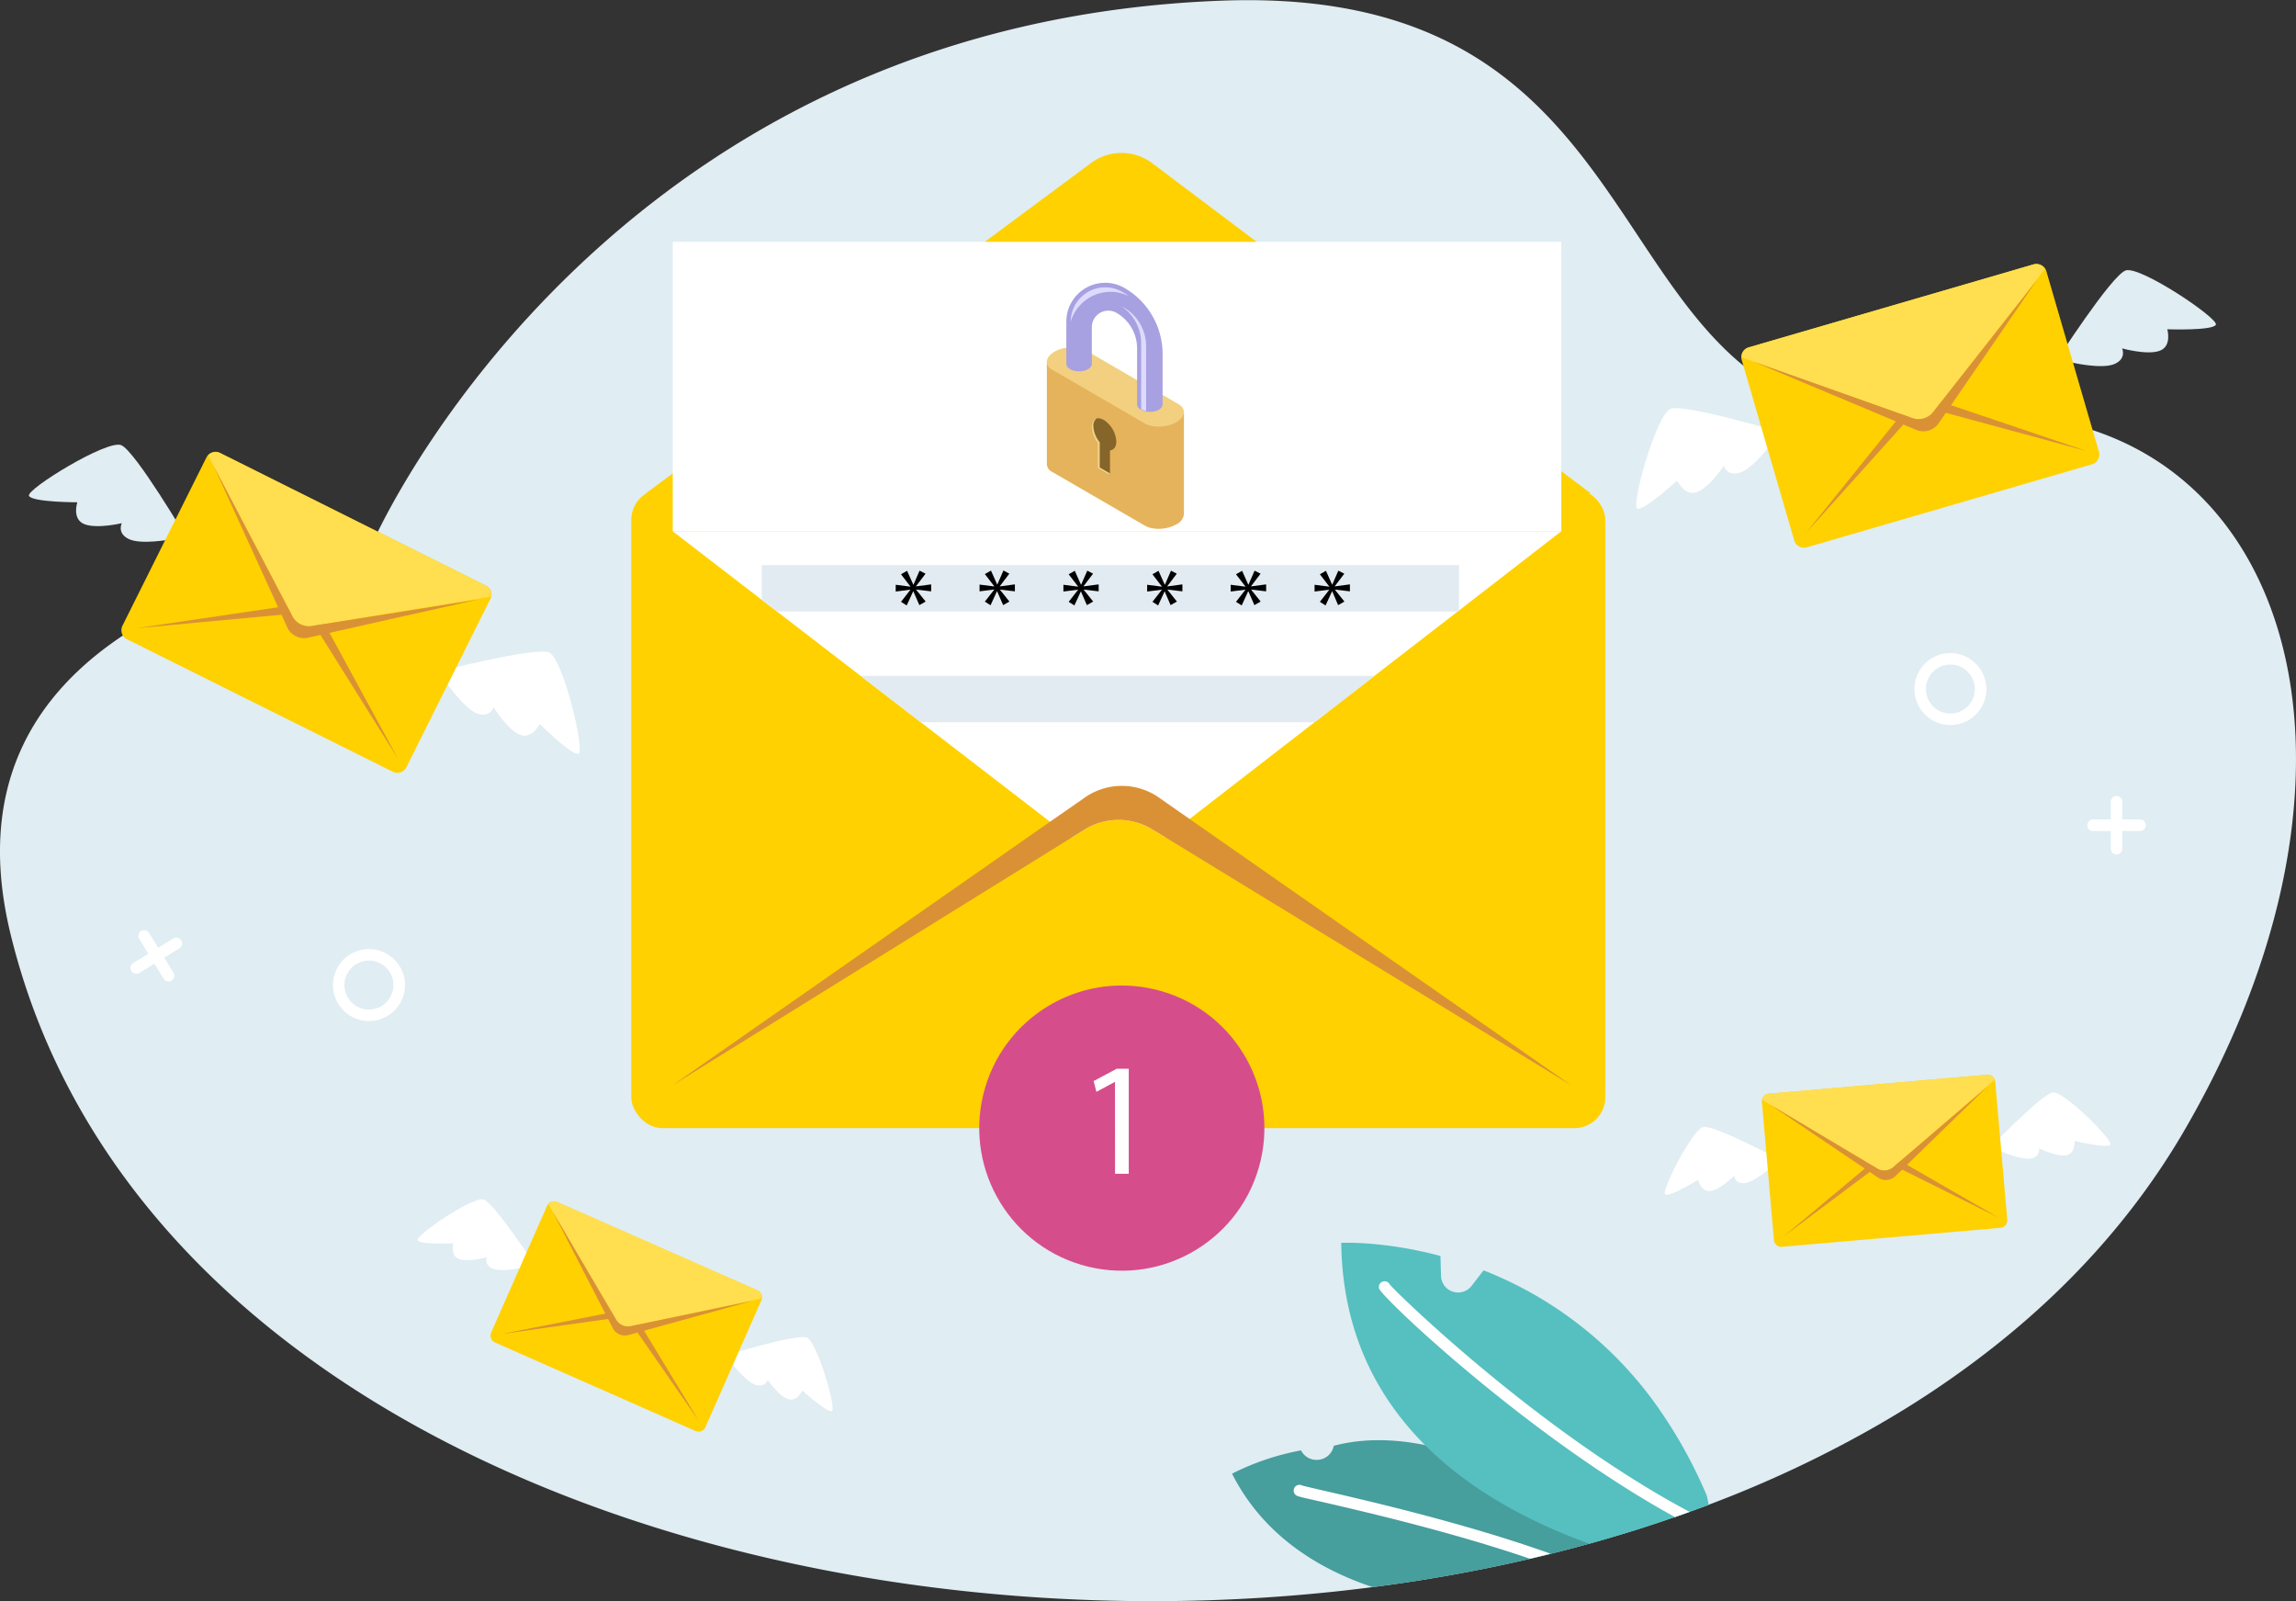 <svg
                xmlns="http://www.w3.org/2000/svg"
                viewBox="0 0 598.02 416.98">
        <rect x="0" y="0" width="598.02" height="416.98" fill="#333333" stroke="none"/>
        <defs>
                <style>.cls-1{fill:#e0edf3;}.cls-2{fill:#469e9d;}.cls-3{fill:#fff;}.cls-4{fill:#55c0bf;}.cls-5{fill:#ffd100;}.cls-6{fill:#da9135;}.cls-7{fill:#ffdf4f;}.cls-8{fill:#e2ebf1;}.cls-9{fill:#e5b35b;}.cls-10{fill:#f2d080;}.cls-11{fill:#a7a0e1;}.cls-12{fill:#dddafd;}.cls-13{fill:#86652a;}.cls-14{fill:#d64d8b;}</style>
        </defs>
        <g
                        id="Layer_2"
                        data-name="Layer 2">
                <g id="OBJECTS">
                        <path
                                        class="cls-1"
                                        d="M568.59,295c-13,22.16-30.47,41.27-51.32,57.34a246.71,246.71,0,0,1-24.94,16.91c-.86.52-1.73,1-2.6,1.53A302,302,0,0,1,445,391.89c-1.64.63-3.3,1.24-5,1.84-1.27.46-2.54.91-3.82,1.35l-.35.12q-8.13,2.82-16.49,5.27c-1.82.54-3.64,1.06-5.48,1.56q-5,1.39-10.07,2.64-2.69.68-5.39,1.3a412.24,412.24,0,0,1-40.93,7.36C207.27,432.73,35,374.7,2.81,243.51c-9.58-39.06,6.59-62.95,29.19-78,11.24-7.5,24.09-12.82,36.14-16.73.52-.18,1-.35,1.57-.51l.06,0c10.33-3.27,20-5.53,27.46-7.27,0,0,.38-.88,1.17-2.49,9-18.4,70.91-132.81,219.85-138.34,93.65-3.48,98.92,64.8,135.76,95h0c9.77,8,21.76,13.34,38.21,13.94h0c.67,0,1.36,0,2,.05h0c.91,0,1.83,0,2.77,0,.46,0,.94,0,1.41,0h.5c.67,0,1.34-.06,2-.1a0,0,0,0,0,0,0l1.36-.09c1.21-.09,2.45-.2,3.71-.34h0l.33,0c1-.11,2-.2,2.93-.29h0c2-.16,3.9-.26,5.81-.32h0A86.76,86.76,0,0,1,545,112C601.77,130.66,618.06,210.41,568.59,295Z" />
                        <path
                                        class="cls-2"
                                        d="M419.42,400.47c-1.82.54-3.64,1.06-5.48,1.56q-5,1.39-10.07,2.64-2.69.68-5.39,1.3a412.24,412.24,0,0,1-40.93,7.36c-14.87-4.94-28.79-14-36.65-29.55a66.7,66.7,0,0,1,18-6.07l0,.05a4.46,4.46,0,0,0,4,2.43,4.51,4.51,0,0,0,4.5-3.67c7.54-2,15.58-1.83,23.7-.2C388.2,379.74,405.58,389.73,419.42,400.47Z" />
                        <path
                                        class="cls-3"
                                        d="M344.83,388.21c-2.74-.63-5.13-1.18-5.69-1.36a1.5,1.5,0,0,0-1.88,2.24c.42.55.42.55,6.9,2,10.65,2.46,33.56,7.74,54.32,14.84q2.7-.63,5.39-1.3C381.85,396.74,356.3,390.85,344.83,388.21Z" />
                        <path
                                        class="cls-4"
                                        d="M440.08,393.73c-1.27.46-2.54.91-3.82,1.35l.23.13h-.58l-.05,0-4.46,1.51q-5.92,2-12,3.74c-1.82.54-3.64,1.06-5.48,1.56-14.26-5.16-30.27-13.18-42.78-25.71s-21.5-29.5-21.8-52.64c0,0,10.92-.58,25.84,3.42l.15,5.17a4.45,4.45,0,0,0,8,2.57l3.08-4a100.17,100.17,0,0,1,47,38,122.88,122.88,0,0,1,11.15,20.68l.51,2.42C443.4,392.52,441.74,393.13,440.08,393.73Z" />
                        <path
                                        class="cls-3"
                                        d="M431.81,389.1c-35.8-21-68.16-52.49-69.84-54.61a1.5,1.5,0,0,0-2.8,1c.43,2.11,35.94,35.78,72.38,56.93q2.35,1.36,4.71,2.66c1.28-.44,2.55-.89,3.82-1.35Q435.93,391.53,431.81,389.1Z" />
                        <path
                                        class="cls-3"
                                        d="M508,170.08a9.37,9.37,0,1,0,9.37,9.37A9.38,9.38,0,0,0,508,170.08Zm0,15.74a6.37,6.37,0,1,1,6.37-6.37A6.38,6.38,0,0,1,508,185.82Z" />
                        <path
                                        class="cls-3"
                                        d="M551.28,222.54a1.5,1.5,0,0,1-1.5-1.5V208.79a1.5,1.5,0,1,1,3,0V221A1.5,1.5,0,0,1,551.28,222.54Z" />
                        <path
                                        class="cls-3"
                                        d="M557.41,216.41H545.16a1.5,1.5,0,0,1,0-3h12.25a1.5,1.5,0,0,1,0,3Z" />
                        <path
                                        class="cls-3"
                                        d="M104.09,251.64a9.37,9.37,0,1,0-10.18,14,9.21,9.21,0,0,0,2.21.26,9.37,9.37,0,0,0,8-14.26Zm-1.8,6.38a6.37,6.37,0,1,1-.76-4.81A6.34,6.34,0,0,1,102.29,258Z" />
                        <path
                                        class="cls-3"
                                        d="M43.9,255.6a1.49,1.49,0,0,1-1.28-.71l-6.4-10.45a1.5,1.5,0,0,1,2.55-1.57l6.41,10.45a1.5,1.5,0,0,1-.5,2.06A1.46,1.46,0,0,1,43.9,255.6Z" />
                        <path
                                        class="cls-3"
                                        d="M35.47,253.58a1.5,1.5,0,0,1-.78-2.78l10.45-6.4A1.5,1.5,0,1,1,46.7,247l-10.44,6.4A1.52,1.52,0,0,1,35.47,253.58Z" />
                        <path
                                        class="cls-3"
                                        d="M113.56,175.05s25.86-6.68,29.48-5.12,9.41,25.76,7.65,26.35-10.08-7.73-10.08-7.73-2.06,4.12-5.29,2.75-6.75-7.09-6.75-7.09-.91,2.8-4.23,1.62-7.72-7.59-7.72-7.59Z" />
                        <path
                                        class="cls-1"
                                        d="M48.78,140.39s-13.56-23-17.23-24.47-24.86,11.56-24,13.22,12.59,1.67,12.59,1.67-1.46,4.36,1.8,5.68,9.78-.24,9.78-.24-1.34,2.62,1.85,4.14,10.83.09,10.83.09Z" />
                        <path
                                        class="cls-5"
                                        d="M127.71,156l-21.86,43.81a2.63,2.63,0,0,1-3.53,1.18L33.08,166.48a2.64,2.64,0,0,1-1.18-3.54l21.87-43.81a2.53,2.53,0,0,1,.57-.76,2.63,2.63,0,0,1,3-.42l69.23,34.56a2.63,2.63,0,0,1,1.45,2.61A2.56,2.56,0,0,1,127.71,156Z" />
                        <path
                                        class="cls-6"
                                        d="M35.5,163.61l40.93-3.8a5.46,5.46,0,0,1,5.17,2.56l22.09,35.27-20.3-37.31a5.51,5.51,0,0,0-5.87-2.93Z" />
                        <path
                                        class="cls-7"
                                        d="M127.85,155.38l-50.1,8.23-23.53-45A2.67,2.67,0,0,1,57.3,118l69.23,34.56A2.68,2.68,0,0,1,127.85,155.38Z" />
                        <path
                                        class="cls-6"
                                        d="M55.68,121.42l20.47,39A4.83,4.83,0,0,0,81.3,163l43.12-6.85L80.55,166a4.87,4.87,0,0,1-5.87-2.93Z" />
                        <path
                                        class="cls-1"
                                        d="M535.47,94.21s14.45-22.47,18.18-23.78S578,83,577.15,84.58s-12.65,1.17-12.65,1.17,1.28,4.42-2,5.61-9.77-.63-9.77-.63,1.24,2.68-2,4.07-10.82-.33-10.82-.33Z" />
                        <path
                                        class="cls-3"
                                        d="M464.38,112.74s-25.58-7.69-29.27-6.27-10.4,25.36-8.67,26,10.38-7.32,10.38-7.32,1.89,4.19,5.17,3,7-6.82,7-6.82.8,2.83,4.17,1.78,8-7.28,8-7.28Z" />
                        <path
                                        class="cls-5"
                                        d="M533,70.64l13.69,47a2.64,2.64,0,0,1-1.8,3.27l-74.29,21.63a2.65,2.65,0,0,1-3.27-1.8l-13.68-47a2.56,2.56,0,0,1-.09-.95,2.61,2.61,0,0,1,1.88-2.31l74.29-21.64a2.66,2.66,0,0,1,2.84.94A2.57,2.57,0,0,1,533,70.64Z" />
                        <path
                                        class="cls-6"
                                        d="M470.39,138.8l27.47-30.58a5.51,5.51,0,0,1,5.54-1.64l40.17,10.91-40.24-13.61a5.5,5.5,0,0,0-6.3,1.83Z" />
                        <path
                                        class="cls-7"
                                        d="M532.61,70.06l-31.19,40.06L453.6,93.06a2.65,2.65,0,0,1,1.8-2.58l74.29-21.64A2.71,2.71,0,0,1,532.61,70.06Z" />
                        <path
                                        class="cls-6"
                                        d="M456.56,94.12,498,108.82a4.82,4.82,0,0,0,5.55-1.59l27-34.3L505.11,110a4.88,4.88,0,0,1-6.3,1.84Z" />
                        <path
                                        class="cls-3"
                                        d="M188.55,353.12s18.83-5.83,21.56-4.8,7.83,18.65,6.56,19.15-7.71-5.34-7.71-5.34-1.37,3.1-3.8,2.21-5.22-5-5.22-5-.57,2.09-3.07,1.34-6-5.33-6-5.33Z" />
                        <path
                                        class="cls-3"
                                        d="M139.58,329.83s-10.8-16.49-13.56-17.44S108.1,321.78,108.76,323s9.34.79,9.34.79-.92,3.27,1.53,4.12,7.2-.52,7.2-.52-.89,2,1.51,3,8-.31,8-.31Z" />
                        <path
                                        class="cls-5"
                                        d="M198.32,338.61l-14.59,33.06a1.94,1.94,0,0,1-2.56,1l-52.25-23.06a1.94,1.94,0,0,1-1-2.56L142.51,314a2,2,0,0,1,.4-.58,1.93,1.93,0,0,1,2.17-.41l52.25,23.06a1.92,1.92,0,0,1,1.15,1.87A1.88,1.88,0,0,1,198.32,338.61Z" />
                        <path
                                        class="cls-6"
                                        d="M130.6,347.41l30.05-4.23a4,4,0,0,1,3.9,1.7l17.52,25.24-16.27-26.8a4.06,4.06,0,0,0-4.43-1.95Z" />
                        <path
                                        class="cls-7"
                                        d="M198.4,338.12l-36.65,7.82L142.83,313.6a2,2,0,0,1,2.25-.61l52.25,23.06A2,2,0,0,1,198.4,338.12Z" />
                        <path
                                        class="cls-6"
                                        d="M144,315.6l16.46,28a3.55,3.55,0,0,0,3.89,1.74l31.55-6.56-32,8.84a3.6,3.6,0,0,1-4.43-2Z" />
                        <path
                                        class="cls-5"
                                        d="M168.27,128.45l115.91-86a13.31,13.31,0,0,1,15.94.06l114.16,85.94Z" />
                        <rect
                                        class="cls-5"
                                        x="164.42"
                                        y="127.33"
                                        width="253.71"
                                        height="166.47"
                                        rx="8.08" />
                        <path
                                        class="cls-3"
                                        d="M406.67,138.34,380,159l-.35.27L358,176l-15.62,12.09-32.53,25.18-6.26,4.85L300.14,216a16.88,16.88,0,0,0-17.71.06L279,218.2,273.49,214l-33.65-25.9L224.13,176l-21.74-16.74-4-3.06-23.19-17.85Z" />
                        <path
                                        class="cls-6"
                                        d="M409.18,282.6,303.62,218.11,300.14,216a16.88,16.88,0,0,0-17.71.06L279,218.2,175.22,282.6,273.49,214l8.64-6a16.86,16.86,0,0,1,20.14,0l7.61,5.31Z" />
                        <rect
                                        class="cls-3"
                                        x="175.22"
                                        y="62.98"
                                        width="231.45"
                                        height="75.37" />
                        <polygon
                                        class="cls-8"
                                        points="380.01 147.17 380.01 158.98 379.66 159.25 202.39 159.25 198.41 156.19 198.41 147.17 380.01 147.17" />
                        <polygon
                                        class="cls-8"
                                        points="358.03 175.99 342.41 188.08 239.84 188.08 224.13 175.99 358.03 175.99" />
                        <path d="M241.07,149.4l-2.47,3.25v.06l3.93-.52V154l-3.93-.46v0l2.5,3.12-1.64.93L237.9,154h-.05l-1.69,3.67-1.48-.94,2.47-3.17v0l-3.85.49v-1.76l3.82.49v-.05l-2.44-3.17,1.58-.91,1.62,3.61h.05l1.58-3.64Z" />
                        <path d="M262.89,149.4l-2.47,3.25v.06l3.92-.52V154l-3.92-.46v0l2.49,3.12-1.63.93L259.72,154h-.06L258,157.62l-1.48-.94,2.47-3.17v0l-3.85.49v-1.76l3.83.49v-.05l-2.45-3.17,1.59-.91,1.61,3.61h.05l1.59-3.64Z" />
                        <path d="M284.7,149.4l-2.47,3.25v.06l3.93-.52V154l-3.93-.46v0l2.5,3.12-1.64.93L281.53,154h0l-1.69,3.67-1.49-.94,2.48-3.17v0l-3.85.49v-1.76l3.82.49v-.05l-2.45-3.17,1.59-.91,1.61,3.61h.05l1.59-3.64Z" />
                        <path d="M306.51,149.4l-2.46,3.25v.06l3.92-.52V154l-3.92-.46v0l2.49,3.12-1.64.93L303.34,154h0l-1.69,3.67-1.48-.94,2.47-3.17v0l-3.85.49v-1.76l3.82.49v-.05l-2.44-3.17,1.58-.91,1.62,3.61h.05l1.58-3.64Z" />
                        <path d="M328.33,149.4l-2.47,3.25v.06l3.92-.52V154l-3.92-.46v0l2.49,3.12-1.63.93L325.16,154h-.06l-1.69,3.67-1.48-.94,2.47-3.17v0l-3.85.49v-1.76l3.83.49v-.05l-2.45-3.17,1.59-.91,1.61,3.61h.05l1.59-3.64Z" />
                        <path d="M350.14,149.4l-2.47,3.25v.06l3.93-.52V154l-3.93-.46v0l2.5,3.12-1.64.93L347,154h-.05l-1.69,3.67-1.48-.94,2.47-3.17v0l-3.85.49v-1.76l3.82.49v-.05l-2.44-3.17,1.58-.91,1.61,3.61H347l1.58-3.64Z" />
                        <path
                                        class="cls-9"
                                        d="M308.37,107.44l-35.7-13.32V120.6a2.32,2.32,0,0,0,1.4,2.3l24.14,14c2.09,1.21,5.74,1.06,8.16-.33a3.44,3.44,0,0,0,2-2.58h0Z" />
                        <path
                                        class="cls-10"
                                        d="M298.21,110.29l-24.14-14c-2.09-1.2-1.83-3.31.58-4.71s6.07-1.54,8.16-.33l24.14,14c2.09,1.2,1.83,3.31-.58,4.71S300.3,111.49,298.21,110.29Z" />
                        <path
                                        class="cls-11"
                                        d="M292.9,75a10.11,10.11,0,0,0-15.16,8.76v11c0,1.07,1.49,1.94,3.32,1.94s3.32-.87,3.32-1.94v0h0V85.19a4.29,4.29,0,0,1,6.42-3.72,10.69,10.69,0,0,1,5.37,9.27v14.62h0c0,1,1.51,1.9,3.32,1.9s3.3-.86,3.32-1.92V92.25A19.88,19.88,0,0,0,292.9,75Z" />
                        <path
                                        class="cls-12"
                                        d="M292.71,80.07c-.21-.11-.41-.22-.62-.31a11.66,11.66,0,0,1,5.14,9.65v17.16a3.93,3.93,0,0,0,1.29.47V90.14A11.65,11.65,0,0,0,292.71,80.07Z" />
                        <path
                                        class="cls-11"
                                        d="M286,78.31a5.46,5.46,0,0,0-5.45,5.44V96.39a4.62,4.62,0,0,0,1.91-.23V83.52a5.47,5.47,0,0,1,3.85-5.2Z" />
                        <path
                                        class="cls-12"
                                        d="M289.23,76a10.56,10.56,0,0,1,4.93,1.23,19.23,19.23,0,0,0-1.83-1.2,8.77,8.77,0,0,0-4.46-1.21,9,9,0,0,0-9,9v0A10.85,10.85,0,0,1,289.23,76Z" />
                        <path
                                        class="cls-11"
                                        d="M300.3,94.25v12.84a4.07,4.07,0,0,0,1.66-.58,1,1,0,0,0,.12-.45V93C302.08,87.31,300.3,88.49,300.3,94.25Z" />
                        <path
                                        class="cls-13"
                                        d="M290.76,115a7.19,7.19,0,0,0-3.27-5.64c-1.81-1-3.27-.21-3.27,1.86a7.17,7.17,0,0,0,1.65,4.22V122l3.24,1.87v-6.57C290.1,117.2,290.76,116.37,290.76,115Z" />
                        <path
                                        class="cls-10"
                                        d="M286.44,121.74v-6.57a7.12,7.12,0,0,1-1.66-4.22,2.33,2.33,0,0,1,.86-2c-.86.18-1.42,1-1.42,2.27a7.17,7.17,0,0,0,1.65,4.22V122l3.24,1.87v-.57Z" />
                        <circle
                                        class="cls-14"
                                        cx="292.2"
                                        cy="293.8"
                                        r="37.13"
                                        transform="translate(-61.7 509.33) rotate(-76.5)" />
                        <path
                                        class="cls-3"
                                        d="M290.41,281.78h-.09l-4.75,2.57-.72-2.82,6-3.2H294v27.35h-3.57Z" />
                        <path
                                        class="cls-3"
                                        d="M518.1,299.08s13.7-14.18,16.58-14.59,15.85,12.58,15,13.63-9.33-1-9.33-1,.29,3.38-2.27,3.76-7-1.86-7-1.86.51,2.11-2,2.65-7.79-1.8-7.79-1.8Z" />
                        <path
                                        class="cls-3"
                                        d="M464,302.24s-17.4-9.26-20.28-8.76-11.19,16.86-10,17.59,8.57-3.81,8.57-3.81.77,3.31,3.32,2.88,6.07-3.92,6.07-3.92.17,2.17,2.76,1.89,6.85-4.11,6.85-4.11Z" />
                        <path
                                        class="cls-5"
                                        d="M519.68,281.65l3.13,36a1.94,1.94,0,0,1-1.77,2.1l-56.9,4.95a1.94,1.94,0,0,1-2.1-1.77l-3.13-36a1.82,1.82,0,0,1,.07-.7,1.93,1.93,0,0,1,1.69-1.4l56.9-4.94a1.93,1.93,0,0,1,1.92,1.08A2,2,0,0,1,519.68,281.65Z" />
                        <path
                                        class="cls-6"
                                        d="M464.56,322l24.29-18.18a4.1,4.1,0,0,1,4.25-.38l27.5,13.69-27.16-15.66a4.06,4.06,0,0,0-4.83.42Z" />
                        <path
                                        class="cls-7"
                                        d="M519.51,281.19l-28.36,24.49L459,286.44a2,2,0,0,1,1.67-1.61l56.9-4.94A2,2,0,0,1,519.51,281.19Z" />
                        <path
                                        class="cls-6"
                                        d="M461,287.64l27.9,16.62a3.58,3.58,0,0,0,4.25-.35L517.63,283l-23.79,23.15a3.59,3.59,0,0,1-4.82.42Z" />
                </g>
        </g>
</svg>